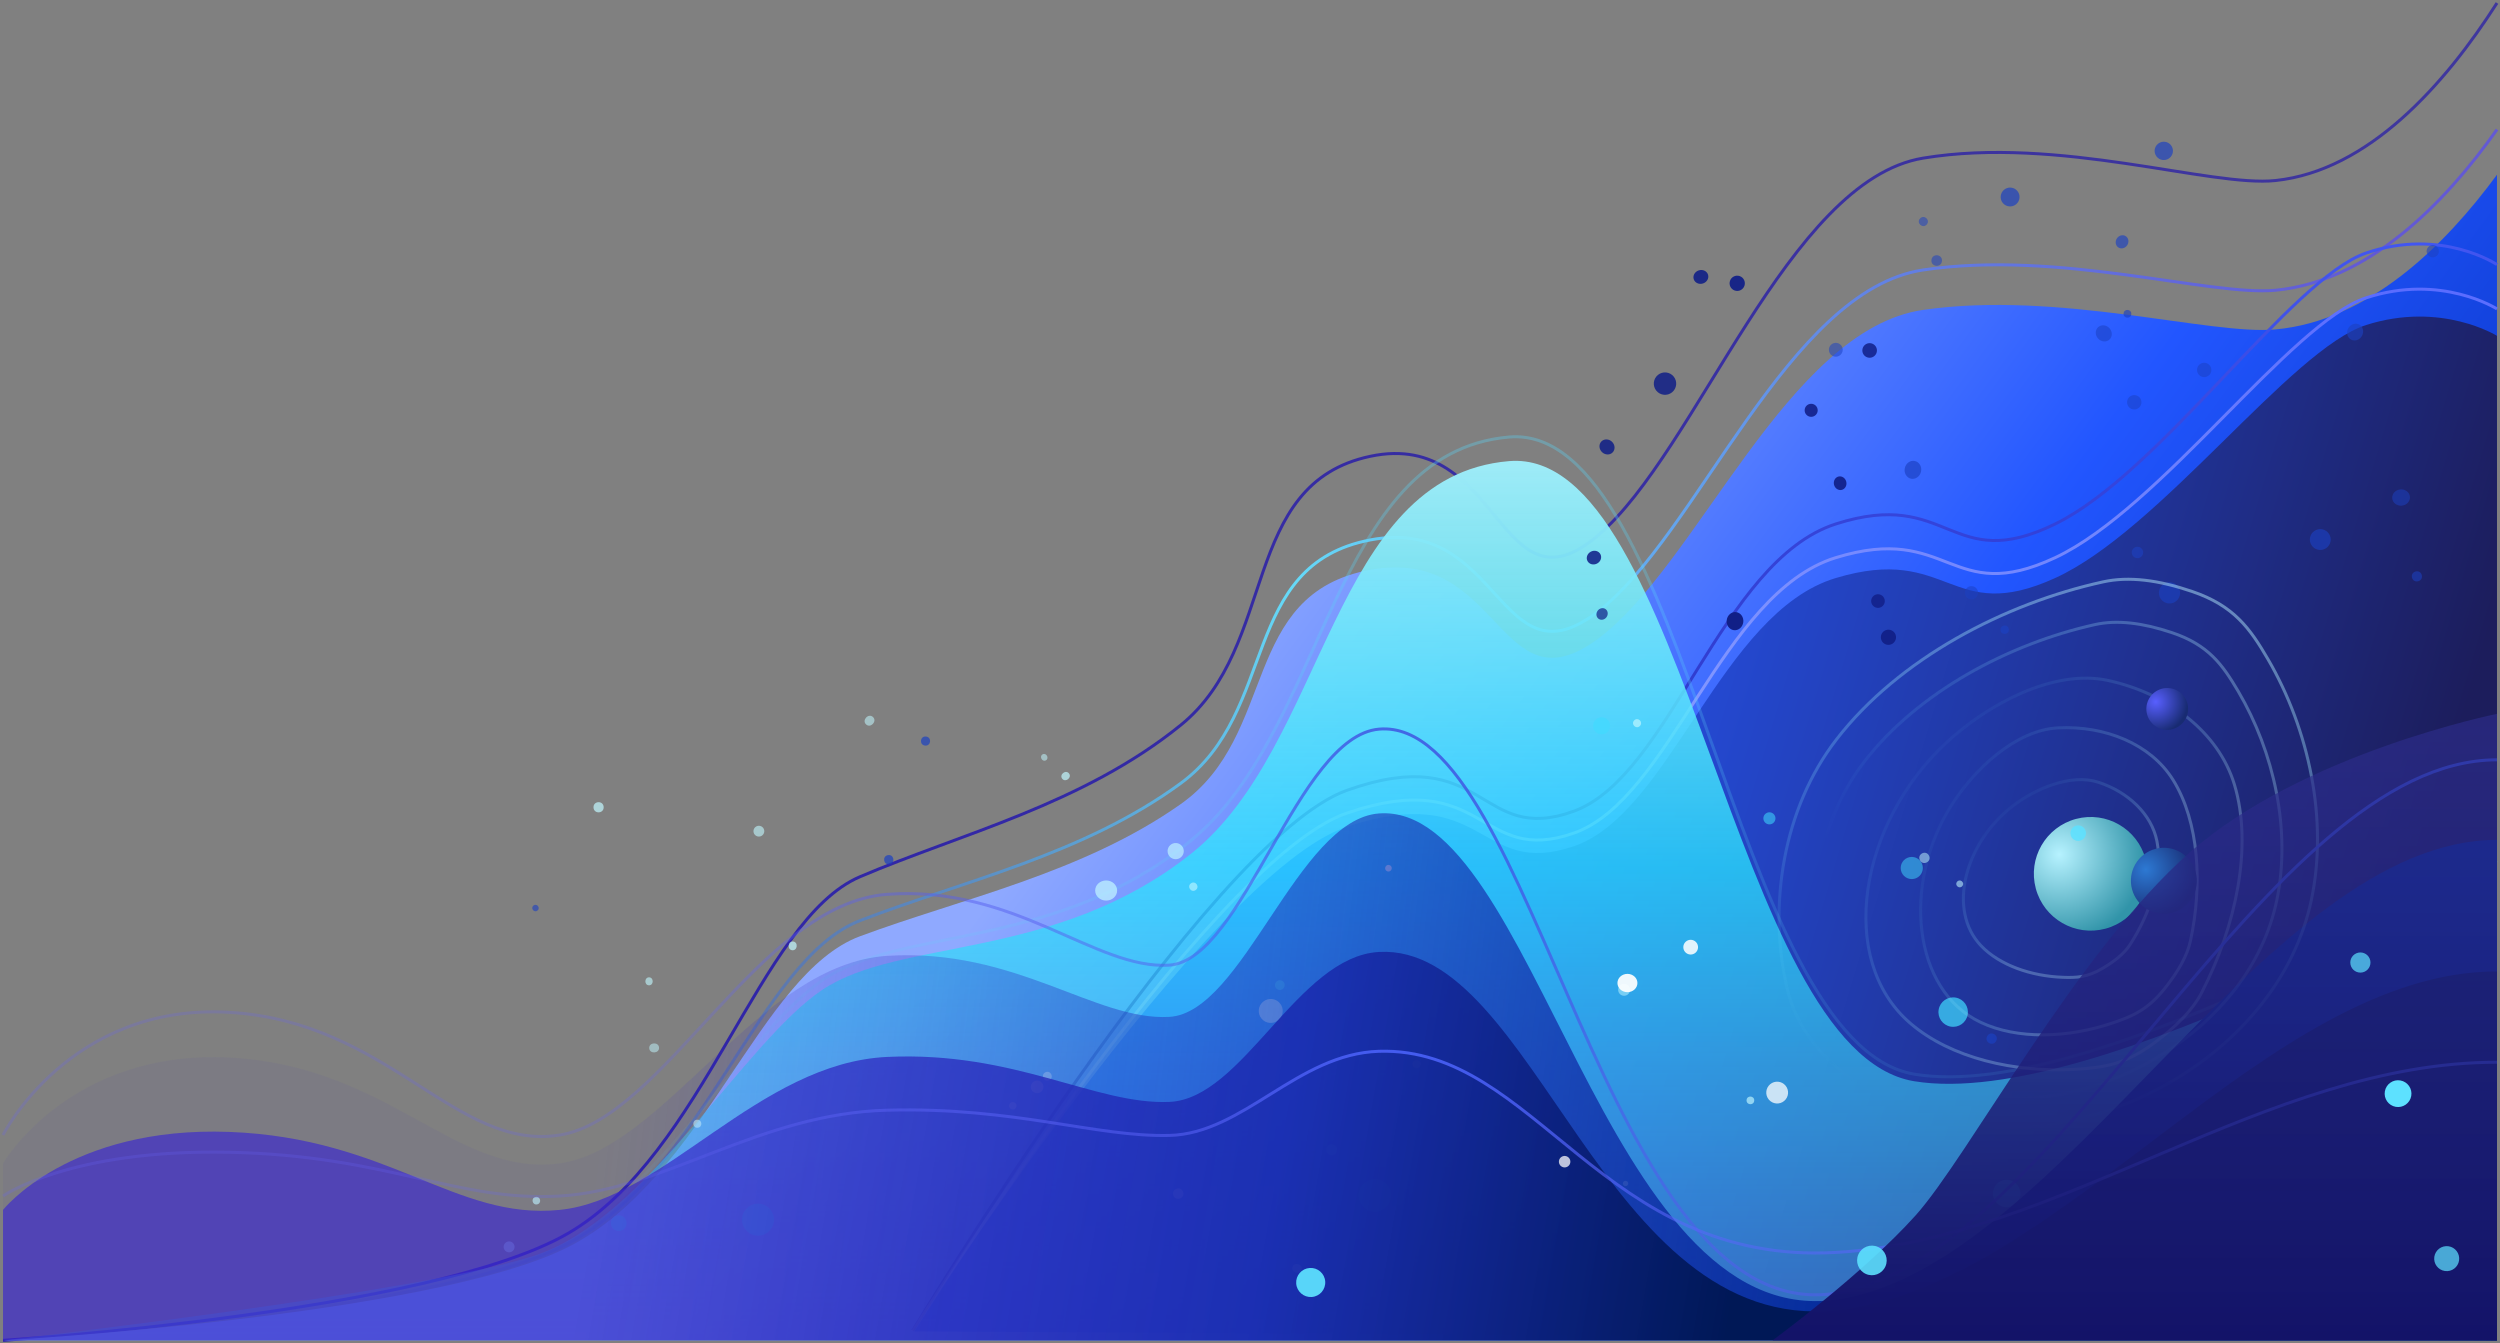 <svg width="830" height="446" viewBox="0 0 830 446" fill="none" xmlns="http://www.w3.org/2000/svg">
<rect x="0" y="0" width="830" height="446" fill="#808080" stroke="none"/>
<path d="M829 43C811.604 67.632 786.298 93.39 755.5 96.358C734 98.43 683.5 82.889 638.5 89.624C593.5 96.358 563.5 177.691 530.5 203.075C497.5 228.459 498.5 170.956 455 179.245C411.5 187.533 424.5 236.229 392 260.059C359.5 283.889 319 292.696 285.5 305.647C252 318.598 234 389.052 188.5 412.881C143 436.711 1 445 1 445" stroke="url(#paint0_linear_1_8)"/>
<path d="M829 1C811.604 28.206 786.298 56.655 755.5 59.933C734 62.222 683.5 45.057 638.5 52.495C593.5 59.933 563.5 149.763 530.5 177.799C497.5 205.835 498.5 142.325 455 151.479C411.5 160.634 424.5 214.418 392 240.737C359.5 267.057 319 276.783 285.5 291.088C252 305.392 234 383.206 188.5 409.526C143 435.845 1 445 1 445" stroke="url(#paint1_linear_1_8)"/>
<path d="M285.5 310.847C252 323.314 234 391.139 188.5 414.08C143 437.021 1 445 1 445H829V58C811.604 81.713 786.298 106.51 755.5 109.367C734 111.362 683.5 96.401 638.5 102.884C593.5 109.367 563.5 187.665 530.5 212.102C497.5 236.539 498.5 181.182 455 189.161C411.5 197.14 424.5 244.019 392 266.96C359.5 289.901 319 298.379 285.5 310.847Z" fill="url(#paint2_linear_1_8)"/>
<path d="M785.583 107.899C810.535 99.944 829 111.5 829 111.5V445L303 442.017C303 442.017 400.814 289.874 447.226 274.461C493.638 259.048 490.643 291.863 522.583 280.924C554.522 269.986 571.49 203.361 609.417 191.926C647.345 180.49 647.345 207.836 682.279 191.926C717.213 176.015 760.63 115.854 785.583 107.899Z" fill="url(#paint3_linear_1_8)"/>
<path d="M829 87.849C829 87.849 810.535 75.474 785.583 83.993C760.63 92.512 717.213 156.94 682.279 173.978C647.345 191.017 647.345 161.732 609.417 173.978C571.49 186.225 554.522 257.575 522.583 269.289C490.643 281.003 493.638 245.86 447.226 262.367C400.814 278.873 303 441.805 303 441.805" stroke="url(#paint4_linear_1_8)"/>
<path d="M829 102.568C829 102.568 810.535 90.7 785.583 98.87C760.63 107.04 717.213 168.824 682.279 185.163C647.345 201.503 647.345 173.419 609.417 185.163C571.49 196.907 554.522 265.329 522.583 276.562C490.643 287.796 493.638 254.096 447.226 269.924C400.814 285.753 303 442 303 442" stroke="url(#paint5_linear_1_8)"/>
<path d="M273 328.634C247 346.039 215 404.222 178 416.654C141 429.087 1 445 1 445H827L829 290C829 290 696 368.915 635.5 358.969C575 349.023 560 148.118 501 153.091C442 158.064 440.5 247.576 395.5 283.381C350.5 319.185 299 311.229 273 328.634Z" fill="url(#paint6_linear_1_8)"/>
<path d="M829 285.753C829 285.753 696 366.83 635.5 356.612C575 346.393 560 139.984 501 145.093C442 150.202 440.5 242.167 395.5 278.953C350.5 315.739 299 307.564 273 325.446C247 343.328 215 403.105 178 415.878C141 428.651 1 445 1 445" stroke="url(#paint7_linear_1_8)"/>
<ellipse cx="367.242" cy="295.656" rx="3.647" ry="3.343" fill="#C2F8FF" fill-opacity="0.7"/>
<circle opacity="0.93" cx="390.324" cy="282.572" r="2.689" transform="rotate(138 390.324 282.572)" fill="#C2F8FF" fill-opacity="0.7"/>
<circle opacity="0.86" cx="531.734" cy="240.968" r="2.841" transform="rotate(-126 531.734 240.968)" fill="#40DCFF" fill-opacity="0.7"/>
<circle opacity="0.7" cx="634.708" cy="288.177" r="3.679" transform="rotate(67 634.708 288.177)" fill="#40DCFF" fill-opacity="0.7"/>
<circle opacity="0.79" cx="344.326" cy="360.849" r="2.095" transform="rotate(-16 344.326 360.849)" fill="#C2F8FF" fill-opacity="0.7"/>
<circle opacity="0.81" cx="421.885" cy="335.638" r="3.981" transform="rotate(140 421.885 335.638)" fill="#C2F8FF" fill-opacity="0.7"/>
<circle cx="648.455" cy="336.02" r="4.89" transform="rotate(100 648.455 336.02)" fill="#40DCFF" fill-opacity="0.7"/>
<circle opacity="0.93" cx="251.666" cy="404.934" r="5.309" transform="rotate(176 251.666 404.934)" fill="#40DCFF" fill-opacity="0.7"/>
<circle opacity="0.89" cx="456.452" cy="396.881" r="5.402" transform="rotate(114 456.452 396.881)" fill="#40DCFF" fill-opacity="0.7"/>
<circle opacity="0.72" cx="666.203" cy="396.228" r="4.564" transform="rotate(177 666.203 396.228)" fill="#40DCFF" fill-opacity="0.7"/>
<circle opacity="0.89" cx="205.429" cy="406.103" r="2.609" transform="rotate(114 205.429 406.103)" fill="#40DCFF" fill-opacity="0.7"/>
<circle opacity="0.85" cx="251.947" cy="275.95" r="1.797" transform="rotate(141 251.947 275.95)" fill="#C2F8FF" fill-opacity="0.7"/>
<ellipse cx="263.17" cy="314.031" rx="1.46" ry="1.338" transform="rotate(97 263.17 314.031)" fill="#C2F8FF" fill-opacity="0.7"/>
<circle opacity="0.99" cx="307.275" cy="246.03" r="1.513" transform="rotate(95 307.275 246.03)" fill="#1C41C2" fill-opacity="0.7"/>
<ellipse opacity="0.79" cx="288.682" cy="239.277" rx="1.679" ry="1.539" transform="rotate(-47 288.682 239.277)" fill="#C2F8FF" fill-opacity="0.7"/>
<ellipse opacity="0.76" cx="346.691" cy="251.438" rx="1.138" ry="1.044" transform="rotate(62 346.691 251.438)" fill="#C2F8FF" fill-opacity="0.7"/>
<circle opacity="0.94" cx="543.504" cy="240.094" r="1.325" transform="rotate(44 543.504 240.094)" fill="#C2F8FF" fill-opacity="0.7"/>
<circle cx="198.731" cy="268.014" r="1.689" transform="rotate(-3 198.731 268.014)" fill="#C2F8FF" fill-opacity="0.7"/>
<ellipse opacity="0.99" cx="353.779" cy="257.66" rx="1.43" ry="1.311" transform="rotate(141 353.779 257.66)" fill="#C2F8FF" fill-opacity="0.7"/>
<circle opacity="0.77" cx="587.447" cy="271.689" r="2.009" transform="rotate(54 587.447 271.689)" fill="#40DCFF" fill-opacity="0.7"/>
<circle cx="295.068" cy="285.418" r="1.544" transform="rotate(-100 295.068 285.418)" fill="#1C41C2" fill-opacity="0.7"/>
<circle cx="460.965" cy="288.248" r="1.09" transform="rotate(119 460.965 288.248)" fill="white" fill-opacity="0.7"/>
<circle opacity="0.73" cx="638.914" cy="284.82" r="1.689" transform="rotate(-28 638.914 284.82)" fill="#C2F8FF" fill-opacity="0.7"/>
<circle opacity="0.87" cx="177.778" cy="301.474" r="1.059" transform="rotate(47 177.778 301.474)" fill="#1C41C2" fill-opacity="0.7"/>
<circle opacity="0.86" cx="396.185" cy="294.38" r="1.365" transform="rotate(-124 396.185 294.38)" fill="#C2F8FF" fill-opacity="0.7"/>
<circle opacity="0.82" cx="650.625" cy="293.456" r="1.13" transform="rotate(-142 650.625 293.456)" fill="#C2F8FF" fill-opacity="0.7"/>
<ellipse opacity="0.88" cx="215.48" cy="325.798" rx="1.328" ry="1.218" transform="rotate(90 215.48 325.798)" fill="#C2F8FF" fill-opacity="0.7"/>
<circle opacity="0.87" cx="424.911" cy="327.046" r="1.591" transform="rotate(-75 424.911 327.046)" fill="#40DCFF" fill-opacity="0.7"/>
<circle opacity="0.71" cx="539.2" cy="328.625" r="1.976" transform="rotate(165 539.2 328.625)" fill="#C2F8FF" fill-opacity="0.7"/>
<ellipse opacity="0.72" cx="217.175" cy="347.906" rx="1.635" ry="1.499" transform="rotate(-3 217.175 347.906)" fill="#C2F8FF" fill-opacity="0.7"/>
<circle opacity="0.81" cx="470.278" cy="353.287" r="1.347" transform="rotate(32 470.278 353.287)" fill="#C2F8FF" fill-opacity="0.7"/>
<circle opacity="0.96" cx="661.224" cy="344.819" r="1.695" transform="rotate(-152 661.224 344.819)" fill="#1C41C2" fill-opacity="0.7"/>
<circle opacity="0.75" cx="336.251" cy="367.12" r="1.24" transform="rotate(29 336.251 367.12)" fill="#C2F8FF" fill-opacity="0.7"/>
<circle opacity="0.79" cx="347.714" cy="357.308" r="1.455" transform="rotate(-117 347.714 357.308)" fill="#C2F8FF" fill-opacity="0.7"/>
<circle opacity="0.94" cx="581.132" cy="365.328" r="1.276" transform="rotate(-177 581.132 365.328)" fill="#C2F8FF" fill-opacity="0.7"/>
<circle opacity="0.94" cx="231.512" cy="373.076" r="1.338" transform="rotate(-94 231.512 373.076)" fill="#C2F8FF" fill-opacity="0.7"/>
<circle opacity="0.94" cx="442.122" cy="381.732" r="1.774" transform="rotate(-49 442.122 381.732)" fill="#40DCFF" fill-opacity="0.7"/>
<circle opacity="0.91" cx="539.681" cy="392.91" r="0.883" transform="rotate(20 539.681 392.91)" fill="#C2F8FF" fill-opacity="0.7"/>
<circle opacity="0.91" cx="178.07" cy="398.62" r="1.258" transform="rotate(79 178.07 398.62)" fill="#C2F8FF" fill-opacity="0.7"/>
<circle opacity="0.82" cx="391.172" cy="396.283" r="1.707" transform="rotate(68 391.172 396.283)" fill="#C2F8FF" fill-opacity="0.7"/>
<circle opacity="0.95" cx="675.637" cy="412.317" r="1.135" transform="rotate(40 675.637 412.317)" fill="#1C41C2" fill-opacity="0.7"/>
<circle opacity="0.74" cx="169.022" cy="413.964" r="1.815" transform="rotate(97 169.022 413.964)" fill="#C2F8FF" fill-opacity="0.7"/>
<ellipse opacity="0.88" cx="430.635" cy="421.116" rx="1.576" ry="1.445" transform="rotate(23 430.635 421.116)" fill="#C2F8FF" fill-opacity="0.7"/>
<ellipse opacity="0.9" cx="564.691" cy="91.939" rx="2.489" ry="2.282" transform="rotate(162 564.691 91.939)" fill="#111F87"/>
<circle opacity="0.94" cx="576.755" cy="94.059" r="2.535" transform="rotate(-161 576.755 94.059)" fill="#111F87"/>
<circle opacity="0.85" cx="620.719" cy="116.35" r="2.426" transform="rotate(14 620.719 116.35)" fill="#111F87"/>
<circle opacity="0.85" cx="552.781" cy="127.363" r="3.72" transform="rotate(141 552.781 127.363)" fill="#111F87"/>
<ellipse opacity="0.87" cx="533.528" cy="148.385" rx="2.608" ry="2.39" transform="rotate(44 533.528 148.385)" fill="#111F87"/>
<circle opacity="0.89" cx="601.309" cy="136.224" r="2.167" transform="rotate(179 601.309 136.224)" fill="#111F87"/>
<ellipse opacity="0.92" cx="610.927" cy="160.426" rx="2.282" ry="2.092" transform="rotate(77 610.927 160.426)" fill="#111F87"/>
<ellipse opacity="0.86" cx="529.191" cy="185.127" rx="2.43" ry="2.227" transform="rotate(-28 529.191 185.127)" fill="#111F87"/>
<circle opacity="0.83" cx="623.492" cy="199.552" r="2.265" transform="rotate(51 623.492 199.552)" fill="#111F87"/>
<ellipse opacity="0.71" cx="531.889" cy="203.834" rx="1.985" ry="1.82" transform="rotate(-54 531.889 203.834)" fill="#111F87"/>
<ellipse cx="576.02" cy="206.221" rx="3.023" ry="2.771" transform="rotate(97 576.02 206.221)" fill="#111F87"/>
<circle opacity="0.92" cx="626.96" cy="211.577" r="2.523" transform="rotate(-110 626.96 211.577)" fill="#111F87"/>
<circle opacity="0.97" cx="718.377" cy="50.094" r="3.044" transform="rotate(153 718.377 50.094)" fill="#1C41C2" fill-opacity="0.7"/>
<circle opacity="0.99" cx="667.354" cy="65.405" r="3.134" transform="rotate(95 667.354 65.405)" fill="#1C41C2" fill-opacity="0.7"/>
<circle opacity="0.74" cx="638.552" cy="73.549" r="1.492" transform="rotate(44 638.552 73.549)" fill="#1C41C2" fill-opacity="0.7"/>
<ellipse opacity="0.91" cx="704.522" cy="80.282" rx="2.242" ry="2.055" transform="rotate(124 704.522 80.282)" fill="#1C41C2" fill-opacity="0.7"/>
<circle opacity="0.82" cx="807.67" cy="83.401" r="2.036" transform="rotate(9 807.67 83.401)" fill="#1C41C2" fill-opacity="0.7"/>
<circle opacity="0.76" cx="642.985" cy="86.501" r="1.754" transform="rotate(-173 642.985 86.501)" fill="#1C41C2" fill-opacity="0.7"/>
<circle opacity="0.93" cx="706.307" cy="104.186" r="1.29" transform="rotate(-175 706.307 104.186)" fill="#1C41C2" fill-opacity="0.7"/>
<circle opacity="0.75" cx="609.49" cy="116.126" r="2.298" transform="rotate(175 609.49 116.126)" fill="#1C41C2" fill-opacity="0.7"/>
<ellipse opacity="0.8" cx="698.452" cy="110.684" rx="2.788" ry="2.556" transform="rotate(-133 698.452 110.684)" fill="#1C41C2" fill-opacity="0.7"/>
<ellipse opacity="0.88" cx="781.9" cy="110.245" rx="2.843" ry="2.606" transform="rotate(-61 781.9 110.245)" fill="#1C41C2" fill-opacity="0.7"/>
<circle opacity="0.74" cx="731.791" cy="122.824" r="2.379" transform="rotate(-54 731.791 122.824)" fill="#1C41C2" fill-opacity="0.7"/>
<circle opacity="0.75" cx="708.573" cy="133.557" r="2.388" transform="rotate(-155 708.573 133.557)" fill="#1C41C2" fill-opacity="0.7"/>
<ellipse opacity="0.97" cx="635.09" cy="155.988" rx="3.007" ry="2.757" transform="rotate(-78 635.09 155.988)" fill="#1C41C2" fill-opacity="0.7"/>
<circle opacity="0.86" cx="720.278" cy="196.833" r="3.522" transform="rotate(59 720.278 196.833)" fill="#1C41C2" fill-opacity="0.7"/>
<ellipse opacity="0.73" cx="797.161" cy="165.181" rx="2.953" ry="2.706" transform="rotate(-5 797.161 165.181)" fill="#1C41C2" fill-opacity="0.7"/>
<circle opacity="0.82" cx="709.633" cy="183.418" r="1.895" transform="rotate(106 709.633 183.418)" fill="#1C41C2" fill-opacity="0.7"/>
<circle opacity="0.89" cx="770.332" cy="179.13" r="3.462" transform="rotate(68 770.332 179.13)" fill="#1C41C2" fill-opacity="0.7"/>
<circle opacity="0.91" cx="665.55" cy="209.067" r="1.391" transform="rotate(83 665.55 209.067)" fill="#1C41C2" fill-opacity="0.7"/>
<circle opacity="0.79" cx="802.409" cy="191.354" r="1.673" transform="rotate(164 802.409 191.354)" fill="#1C41C2" fill-opacity="0.7"/>
<circle opacity="0.74" cx="654.528" cy="196.789" r="2.197" transform="rotate(-130 654.528 196.789)" fill="#1C41C2" fill-opacity="0.7"/>
<path d="M76.136 351.115C23.04 348.413 1 386.238 1 386.238V445H829V278.844C752.326 278.844 683.976 421.139 609.603 431.491C531.962 442.298 509.841 266.167 457.828 270.064C430.779 272.09 412.746 336.256 388.202 337.607C363.657 338.957 337.109 314.642 294.532 317.344C251.955 320.045 220.397 381.51 185.835 386.238C151.272 390.966 129.232 353.817 76.136 351.115Z" fill="url(#paint8_linear_1_8)"/>
<path d="M76.136 375.794C23.04 373.802 1 401.684 1 401.684V445H829V322.52C752.327 322.52 683.977 427.411 609.603 435.042C531.962 443.008 509.841 313.175 457.828 316.047C430.779 317.541 412.746 364.84 388.202 365.836C363.657 366.832 337.109 348.908 294.532 350.899C251.955 352.891 220.398 398.199 185.835 401.684C151.272 405.169 129.233 377.785 76.136 375.794Z" fill="url(#paint9_linear_1_8)"/>
<g opacity="0.5">
<path d="M698.264 193.174C706.817 191.3 716.576 192.55 727.782 196.369C741.681 201.105 747 208.632 752.968 218.867C766.582 242.218 773.03 272.233 767.343 298.92C756.745 348.654 698.448 381.808 650.023 373.013C626.293 368.703 599.333 353.486 593.38 328.416C586.758 300.53 592.149 268.193 609.706 245.492C630.454 218.664 665.403 200.373 698.264 193.174Z" stroke="url(#paint10_linear_1_8)" stroke-linecap="round"/>
<path d="M695.426 207.384C702.848 205.722 711.331 206.768 721.082 210.037C733.177 214.092 737.83 220.604 743.058 229.464C754.986 249.679 760.718 275.708 755.894 298.898C746.904 342.114 696.406 371.132 654.301 363.695C633.669 360.051 610.183 346.951 604.902 325.212C599.029 301.032 603.571 272.939 618.724 253.161C636.631 229.788 666.911 213.767 695.426 207.384Z" stroke="url(#paint11_linear_1_8)" stroke-linecap="round"/>
<path d="M730.936 329.581C727.974 335.308 722.556 340.835 714.903 346.47C705.411 353.46 698.343 354.432 689.337 354.989C668.791 356.261 647.665 351.215 634.34 339.827C609.508 318.603 617.448 273.489 645.886 246.841C659.821 233.782 681.858 222.021 699.776 225.893C719.706 230.199 736.568 243.091 741.822 260.467C748.03 281.001 742.318 307.574 730.936 329.581Z" stroke="url(#paint12_linear_1_8)" stroke-linecap="round"/>
<path d="M727.229 312.375C726.181 317.224 723.27 322.416 718.721 328.139C713.078 335.238 708.025 337.381 701.45 339.605C686.45 344.681 669.749 345.182 657.566 339.405C634.86 328.639 631.685 293.545 647.442 268.04C655.164 255.542 669.162 242.378 683.245 241.65C698.909 240.841 714.021 247.023 721.416 258.868C730.155 272.867 731.256 293.746 727.229 312.375Z" stroke="url(#paint13_linear_1_8)" stroke-linecap="round"/>
<path d="M707.113 313.706C705.325 316.454 702.306 318.977 698.151 321.442C692.996 324.499 689.372 324.634 684.788 324.462C674.33 324.07 663.896 320.452 657.73 314.019C646.238 302.03 652.53 279.608 668.26 267.561C675.968 261.657 687.709 256.819 696.578 259.681C706.443 262.864 714.323 270.237 716.105 279.292C718.21 289.992 713.981 303.147 707.113 313.706Z" stroke="url(#paint14_linear_1_8)" stroke-linecap="round"/>
</g>
<circle cx="694.106" cy="290.106" r="18.866" transform="rotate(-105 694.106 290.106)" fill="url(#paint15_radial_1_8)"/>
<circle cx="719.523" cy="235.36" r="6.936" transform="rotate(-105 719.523 235.36)" fill="url(#paint16_radial_1_8)"/>
<circle cx="718.407" cy="292.407" r="10.946" transform="rotate(-105 718.407 292.407)" fill="url(#paint17_radial_1_8)"/>
<path d="M1 376.836C1 376.836 23.04 332.96 76.136 336.094C129.232 339.228 151.272 382.32 185.835 376.836C220.397 371.351 251.955 300.053 294.532 296.919C337.109 293.785 363.657 321.991 388.202 320.424C412.746 318.857 430.779 244.424 457.828 242.074C509.841 237.554 531.962 441.866 609.603 429.33C683.976 417.321 752.326 252.259 829 252.259" stroke="url(#paint18_linear_1_8)"/>
<path d="M1 397.083C1 397.083 23.04 381.436 76.136 382.554C129.232 383.672 151.272 399.039 185.835 397.083C220.397 395.127 251.955 369.702 294.532 368.584C337.109 367.467 363.657 377.525 388.201 376.966C412.746 376.407 430.779 349.865 457.828 349.026C509.841 347.415 531.962 420.273 609.603 415.802C683.976 411.52 752.326 352.659 829 352.659" stroke="url(#paint19_linear_1_8)"/>
<path d="M726.992 283C764.492 250 828.992 237 828.992 237V445H588.492C588.492 445 618.492 423 635.992 403.5C653.492 384 689.492 316 726.992 283Z" fill="url(#paint20_linear_1_8)"/>
<ellipse cx="540.307" cy="326.365" rx="3.318" ry="3.042" fill="white" fill-opacity="0.92"/>
<circle opacity="0.93" cx="561.306" cy="314.461" r="2.447" transform="rotate(138 561.306 314.461)" fill="white" fill-opacity="0.92"/>
<circle opacity="0.86" cx="689.961" cy="276.61" r="2.584" transform="rotate(-126 689.961 276.61)" fill="#5DE1FF"/>
<circle opacity="0.7" cx="783.647" cy="319.561" r="3.347" transform="rotate(67 783.647 319.561)" fill="#5DE1FF"/>
<circle opacity="0.79" cx="519.457" cy="385.678" r="1.906" transform="rotate(-16 519.457 385.678)" fill="white" fill-opacity="0.92"/>
<circle opacity="0.81" cx="590.021" cy="362.741" r="3.622" transform="rotate(140 590.021 362.741)" fill="white" fill-opacity="0.92"/>
<circle cx="796.154" cy="363.089" r="4.448" transform="rotate(100 796.154 363.089)" fill="#5DE1FF"/>
<circle opacity="0.93" cx="435.155" cy="425.787" r="4.83" transform="rotate(176 435.155 425.787)" fill="#5DE1FF"/>
<circle opacity="0.89" cx="621.47" cy="418.46" r="4.915" transform="rotate(114 621.47 418.46)" fill="#5DE1FF"/>
<circle opacity="0.72" cx="812.302" cy="417.866" r="4.152" transform="rotate(177 812.302 417.866)" fill="#5DE1FF"/>
<defs>
<linearGradient id="paint0_linear_1_8" x1="785.5" y1="72.5" x2="45" y2="396" gradientUnits="userSpaceOnUse">
<stop stop-color="#5344FF" stop-opacity="0.66"/>
<stop offset="0.466" stop-color="#65DAF8"/>
<stop offset="1" stop-color="#0F00B8" stop-opacity="0"/>
</linearGradient>
<linearGradient id="paint1_linear_1_8" x1="785.5" y1="33.582" x2="22.973" y2="335.193" gradientUnits="userSpaceOnUse">
<stop stop-color="#1D10AC" stop-opacity="0.66"/>
<stop offset="1" stop-color="#0F00B8" stop-opacity="0.76"/>
</linearGradient>
<linearGradient id="paint2_linear_1_8" x1="446" y1="139" x2="767.891" y2="376.505" gradientUnits="userSpaceOnUse">
<stop stop-color="#8FA9FF"/>
<stop offset="0.515" stop-color="#2256FF"/>
<stop offset="1" stop-color="#002AB3"/>
</linearGradient>
<linearGradient id="paint3_linear_1_8" x1="430.258" y1="234.685" x2="786.861" y2="341.814" gradientUnits="userSpaceOnUse">
<stop offset="0.091" stop-color="#275AFF"/>
<stop offset="1" stop-color="#1C1D5C"/>
</linearGradient>
<linearGradient id="paint4_linear_1_8" x1="566" y1="81" x2="566" y2="441.805" gradientUnits="userSpaceOnUse">
<stop stop-color="#4256F0"/>
<stop offset="1" stop-color="#0B008A" stop-opacity="0.58"/>
</linearGradient>
<linearGradient id="paint5_linear_1_8" x1="566" y1="96" x2="566" y2="442" gradientUnits="userSpaceOnUse">
<stop stop-color="#5A6CFF"/>
<stop offset="1" stop-color="white" stop-opacity="0.29"/>
</linearGradient>
<linearGradient id="paint6_linear_1_8" x1="414" y1="153.319" x2="414" y2="445" gradientUnits="userSpaceOnUse">
<stop stop-color="#9EEBF7"/>
<stop offset="0.46" stop-color="#2AE5FF" stop-opacity="0.74"/>
<stop offset="1" stop-color="#4BA4DE" stop-opacity="0.46"/>
</linearGradient>
<linearGradient id="paint7_linear_1_8" x1="415" y1="145" x2="415" y2="445" gradientUnits="userSpaceOnUse">
<stop stop-color="#59D5F7" stop-opacity="0.34"/>
<stop offset="1" stop-color="#59D5F7" stop-opacity="0"/>
</linearGradient>
<linearGradient id="paint8_linear_1_8" x1="205.871" y1="320.045" x2="638.461" y2="371.135" gradientUnits="userSpaceOnUse">
<stop stop-color="#3C29CC" stop-opacity="0.05"/>
<stop offset="1" stop-color="#002A98"/>
</linearGradient>
<linearGradient id="paint9_linear_1_8" x1="205.871" y1="352.89" x2="698.84" y2="437.926" gradientUnits="userSpaceOnUse">
<stop stop-color="#3C29CC" stop-opacity="0.68"/>
<stop offset="0.445" stop-color="#192AAE" stop-opacity="0.866"/>
<stop offset="0.755" stop-color="#001856"/>
</linearGradient>
<linearGradient id="paint10_linear_1_8" x1="728.04" y1="185.88" x2="662.068" y2="375.621" gradientUnits="userSpaceOnUse">
<stop stop-color="#BDF1FF"/>
<stop offset="1" stop-color="#59D5F7" stop-opacity="0"/>
</linearGradient>
<linearGradient id="paint11_linear_1_8" x1="793.819" y1="279.567" x2="664.792" y2="365.934" gradientUnits="userSpaceOnUse">
<stop stop-color="#BDF1FF" stop-opacity="0.7"/>
<stop offset="1" stop-color="#59D5F7" stop-opacity="0"/>
</linearGradient>
<linearGradient id="paint12_linear_1_8" x1="689.409" y1="318.882" x2="619.618" y2="254.474" gradientUnits="userSpaceOnUse">
<stop stop-color="#BDF1FF" stop-opacity="0.56"/>
<stop offset="1" stop-color="#59D5F7" stop-opacity="0"/>
</linearGradient>
<linearGradient id="paint13_linear_1_8" x1="694.244" y1="312.781" x2="629.473" y2="278.989" gradientUnits="userSpaceOnUse">
<stop stop-color="#BDF1FF" stop-opacity="0.56"/>
<stop offset="1" stop-color="#59D5F7" stop-opacity="0"/>
</linearGradient>
<linearGradient id="paint14_linear_1_8" x1="686.645" y1="306.2" x2="654.586" y2="270.098" gradientUnits="userSpaceOnUse">
<stop stop-color="#BDF1FF" stop-opacity="0.56"/>
<stop offset="1" stop-color="#59D5F7" stop-opacity="0"/>
</linearGradient>
<radialGradient id="paint15_radial_1_8" cx="0" cy="0" r="1" gradientUnits="userSpaceOnUse" gradientTransform="translate(703.014 281.721) rotate(108.104) scale(28.67)">
<stop stop-color="#B6F2FF"/>
<stop offset="1" stop-color="#3194A9"/>
</radialGradient>
<radialGradient id="paint16_radial_1_8" cx="0" cy="0" r="1" gradientUnits="userSpaceOnUse" gradientTransform="translate(722.799 232.277) rotate(108.104) scale(10.541)">
<stop stop-color="#585FFF"/>
<stop offset="1" stop-color="#182B72"/>
</radialGradient>
<radialGradient id="paint17_radial_1_8" cx="0" cy="0" r="1" gradientUnits="userSpaceOnUse" gradientTransform="translate(723.576 287.542) rotate(108.104) scale(16.635)">
<stop stop-color="#2D79D3"/>
<stop offset="1" stop-color="#182B72"/>
</radialGradient>
<linearGradient id="paint18_linear_1_8" x1="537.5" y1="225" x2="415" y2="445" gradientUnits="userSpaceOnUse">
<stop stop-color="#344FDB"/>
<stop offset="1" stop-color="#6865F8" stop-opacity="0.23"/>
</linearGradient>
<linearGradient id="paint19_linear_1_8" x1="537.5" y1="342.938" x2="517.866" y2="441.816" gradientUnits="userSpaceOnUse">
<stop stop-color="#4664FF"/>
<stop offset="1" stop-color="#6865F8" stop-opacity="0.23"/>
</linearGradient>
<linearGradient id="paint20_linear_1_8" x1="709.742" y1="237" x2="709.742" y2="445" gradientUnits="userSpaceOnUse">
<stop stop-color="#2F2F8F" stop-opacity="0.6"/>
<stop offset="1" stop-color="#131368"/>
</linearGradient>
</defs>
</svg>
